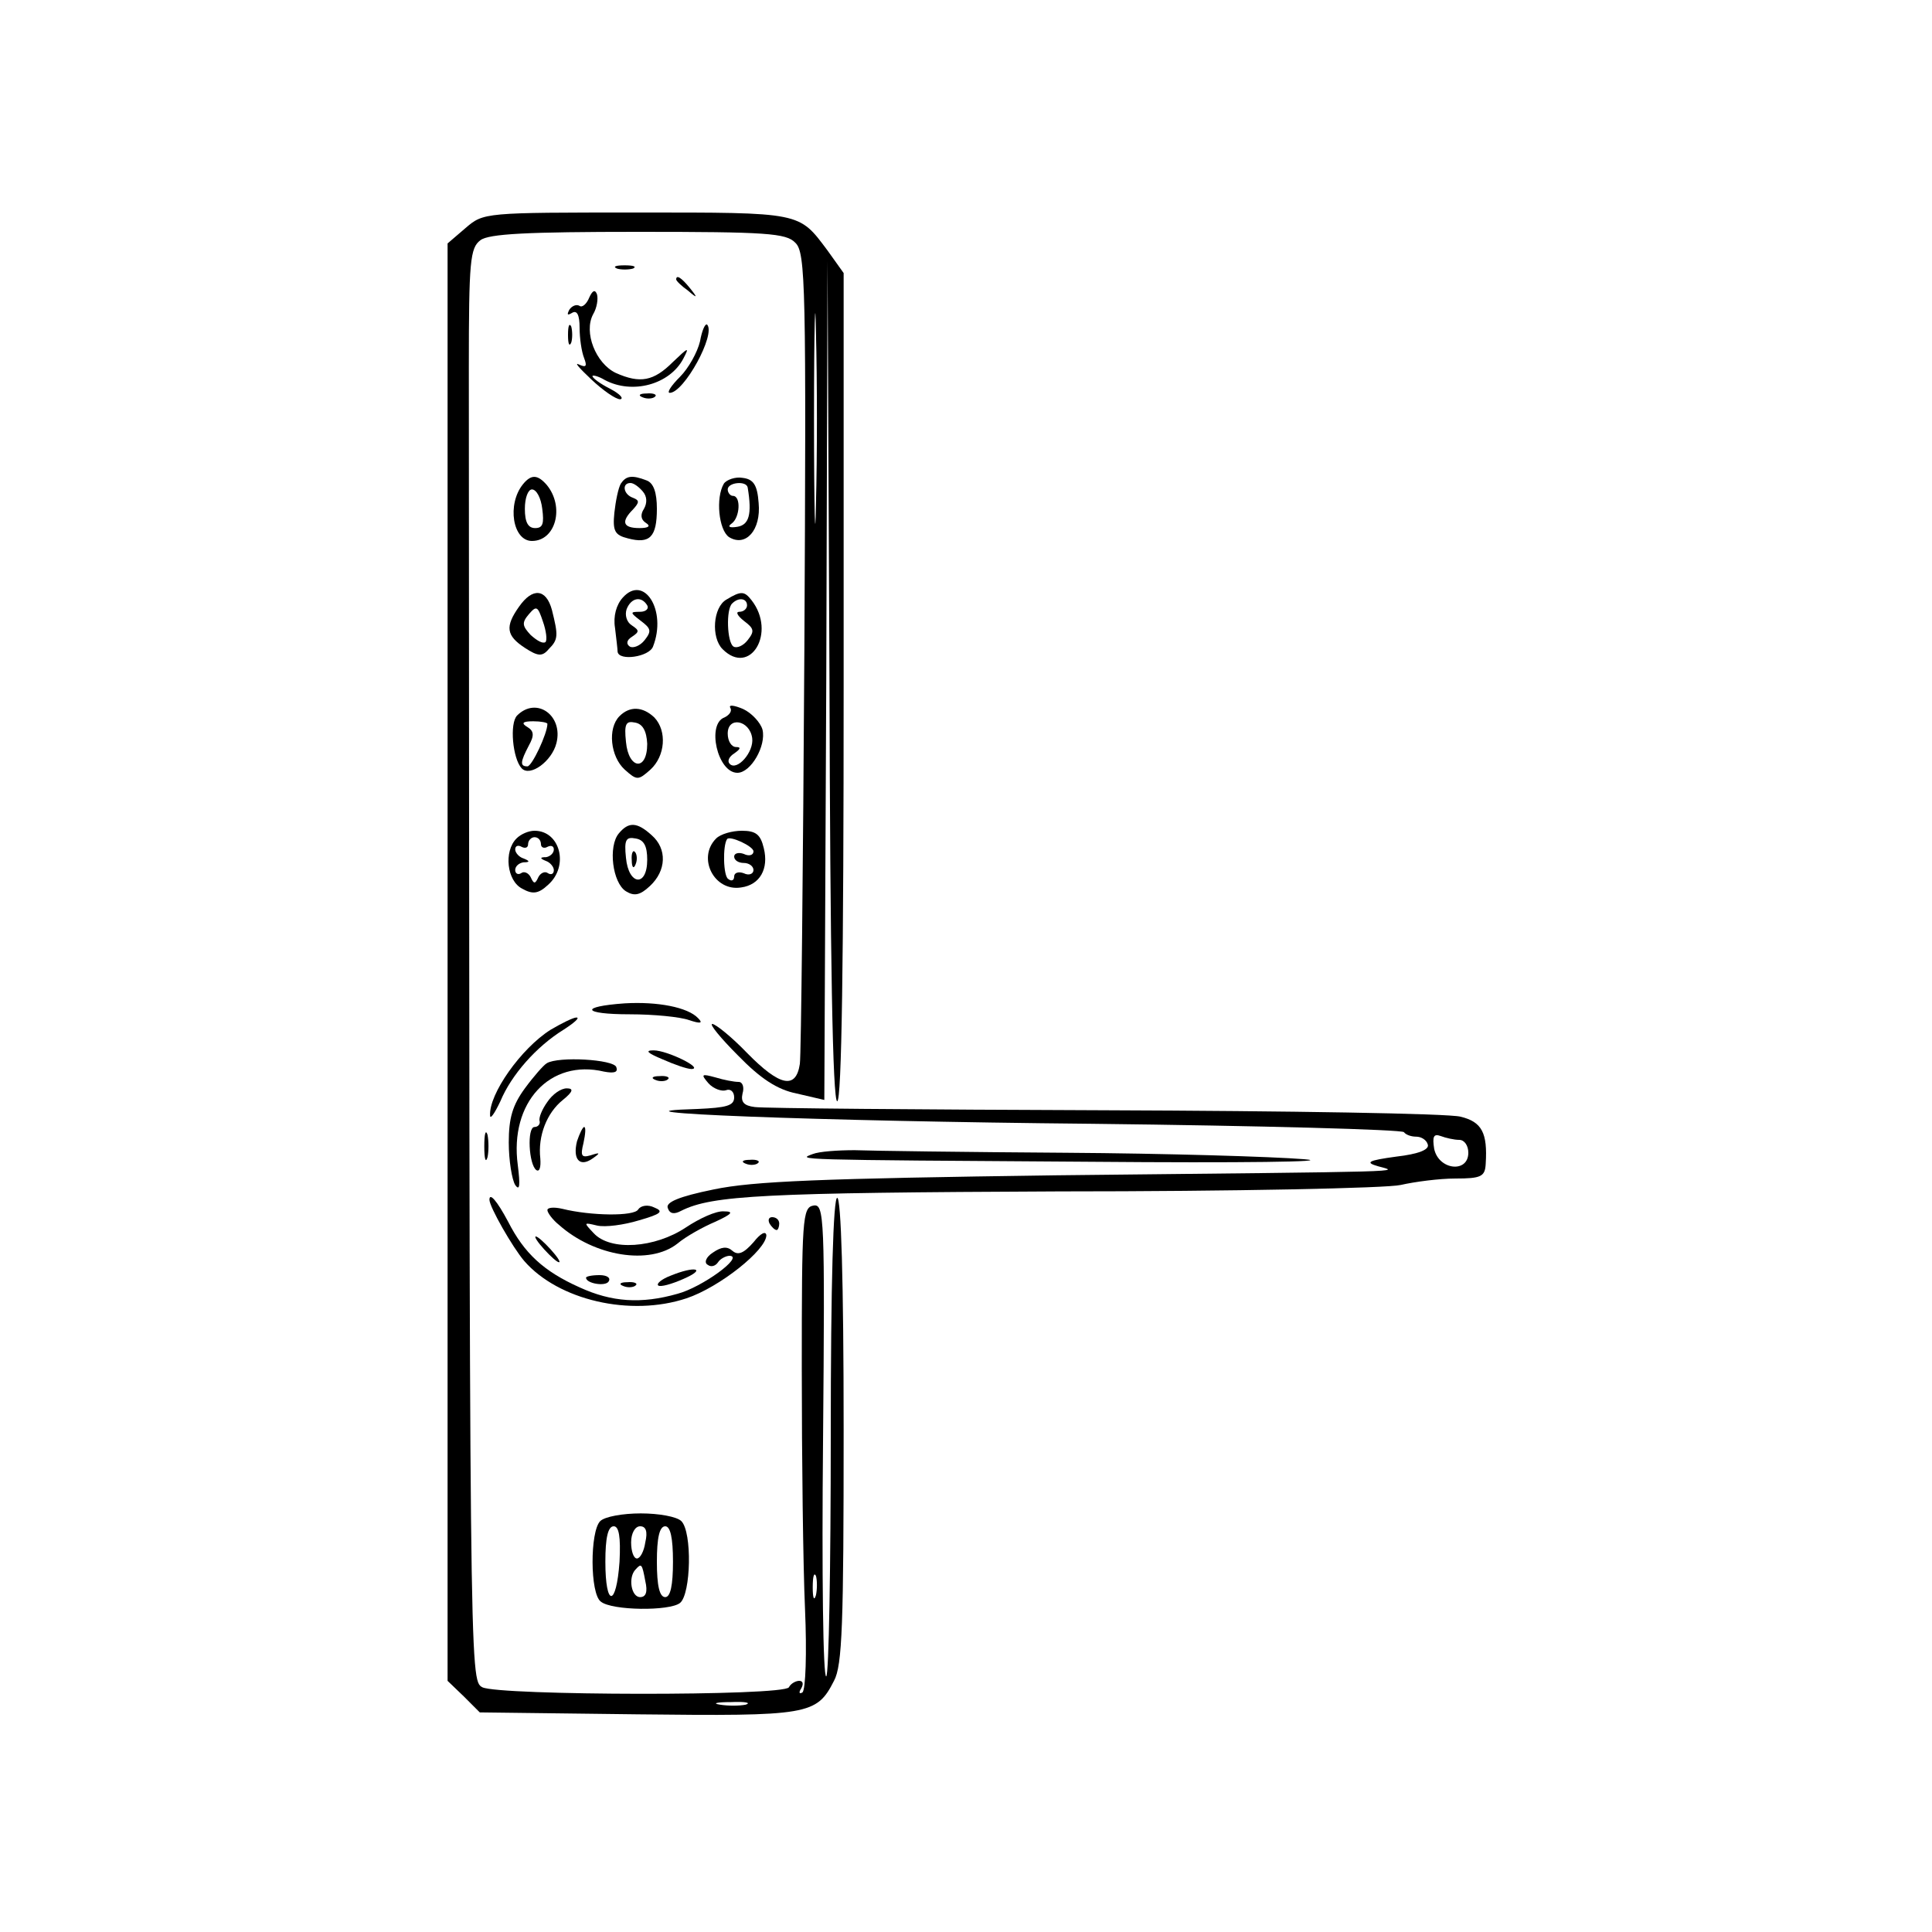 <?xml version="1.0" standalone="no"?>
<!DOCTYPE svg PUBLIC "-//W3C//DTD SVG 20010904//EN"
 "http://www.w3.org/TR/2001/REC-SVG-20010904/DTD/svg10.dtd">
<svg version="1.0" xmlns="http://www.w3.org/2000/svg"
 width="300pt" height="300pt" viewBox="0 0 300 300"
 preserveAspectRatio="xMidYMid meet">
<g transform="translate(0,300) scale(0.1,-0.1)"
fill="#000000" stroke="none">
<path d="M723 2646 l-28 -24 0 -1116 0 -1116 25 -24 25 -25 245 -3 c266 -3
278 -1 305 52 13 24 15 88 15 390 0 233 -4 360 -10 360 -6 0 -10 -130 -10
-369 0 -204 -3 -372 -7 -374 -5 -3 -7 161 -5 365 3 350 2 369 -15 366 -17 -3
-18 -21 -18 -253 0 -138 2 -306 5 -373 3 -69 1 -126 -4 -130 -5 -3 -6 0 -2 6
4 7 3 12 -3 12 -5 0 -13 -4 -16 -10 -8 -14 -450 -13 -476 0 -20 11 -20 11 -21
2049 0 166 2 186 18 198 13 10 73 13 245 13 199 0 230 -2 244 -17 16 -15 17
-67 14 -632 -2 -339 -5 -628 -7 -643 -6 -40 -31 -35 -82 17 -24 25 -49 45 -54
45 -5 0 13 -22 40 -49 35 -36 61 -53 91 -59 l43 -10 3 652 2 651 3 -652 c1
-427 5 -653 12 -653 7 0 10 221 10 643 l0 643 -25 35 c-45 60 -39 59 -296 59
-237 0 -238 0 -266 -24z m544 -428 c-1 -73 -3 -14 -3 132 0 146 2 205 3 133 2
-73 2 -193 0 -265z m0 -1695 c-3 -10 -5 -4 -5 12 0 17 2 24 5 18 2 -7 2 -21 0
-30z m-109 -170 c-10 -2 -28 -2 -40 0 -13 2 -5 4 17 4 22 1 32 -1 23 -4z"/>
<path d="M958 2583 c6 -2 18 -2 25 0 6 3 1 5 -13 5 -14 0 -19 -2 -12 -5z"/>
<path d="M1050 2566 c0 -2 8 -10 18 -17 15 -13 16 -12 3 4 -13 16 -21 21 -21
13z"/>
<path d="M915 2538 c-4 -10 -11 -16 -15 -13 -5 3 -12 0 -16 -6 -4 -8 -3 -9 4
-5 8 5 12 -3 12 -23 0 -16 3 -37 7 -47 5 -13 3 -15 -8 -10 -8 4 1 -6 19 -23
18 -17 38 -31 45 -31 6 1 0 8 -15 16 -16 8 -28 17 -28 20 0 2 9 0 19 -6 43
-23 101 -7 122 33 10 19 8 18 -16 -5 -30 -30 -51 -34 -89 -17 -31 15 -50 63
-35 91 6 10 8 24 6 31 -3 8 -7 6 -12 -5z"/>
<path d="M882 2480 c0 -14 2 -19 5 -12 2 6 2 18 0 25 -3 6 -5 1 -5 -13z"/>
<path d="M1087 2470 c-4 -17 -18 -42 -31 -55 -14 -14 -21 -25 -16 -25 22 0 72
91 58 106 -3 2 -8 -9 -11 -26z"/>
<path d="M998 2383 c7 -3 16 -2 19 1 4 3 -2 6 -13 5 -11 0 -14 -3 -6 -6z"/>
<path d="M812 2248 c-25 -31 -16 -88 14 -88 37 0 51 53 23 87 -14 16 -24 17
-37 1z m30 -38 c3 -23 1 -30 -11 -30 -11 0 -16 9 -16 30 0 17 5 30 11 30 7 0
14 -13 16 -30z"/>
<path d="M964 2249 c-4 -7 -8 -27 -10 -45 -3 -29 1 -35 21 -40 34 -9 45 2 45
46 0 25 -5 40 -16 44 -23 9 -32 7 -40 -5z m34 -12 c7 -8 7 -18 2 -27 -6 -9 -5
-17 3 -22 8 -5 4 -8 -10 -8 -26 0 -29 10 -10 29 10 11 10 14 0 18 -15 5 -18
23 -4 23 5 0 13 -6 19 -13z"/>
<path d="M1124 2249 c-13 -22 -8 -72 8 -83 26 -16 50 11 46 53 -2 28 -8 37
-25 39 -11 2 -25 -3 -29 -9z m37 -6 c7 -42 2 -58 -16 -61 -12 -2 -16 0 -9 5
13 9 15 43 2 43 -4 0 -8 5 -8 10 0 11 29 14 31 3z"/>
<path d="M967 2072 c-10 -11 -15 -29 -12 -47 2 -17 4 -33 4 -37 2 -15 49 -8
55 8 22 56 -14 113 -47 76z m38 -12 c3 -5 -2 -10 -11 -10 -16 0 -16 -1 1 -14
16 -12 17 -16 6 -30 -7 -9 -18 -13 -23 -10 -6 4 -5 10 3 15 12 8 12 10 0 18
-8 5 -11 16 -8 25 7 18 23 21 32 6z"/>
<path d="M806 2058 c-22 -31 -20 -45 9 -64 20 -13 27 -14 37 -2 15 15 15 21 5
61 -9 33 -30 35 -51 5z m41 -55 c-4 -3 -13 2 -23 11 -13 14 -14 19 -3 32 12
14 14 13 22 -11 5 -14 7 -29 4 -32z"/>
<path d="M1128 2069 c-21 -12 -24 -59 -6 -77 43 -43 84 26 45 76 -11 14 -16
15 -39 1z m32 -9 c0 -5 -5 -10 -12 -10 -6 0 -3 -6 7 -14 16 -12 17 -16 6 -30
-7 -9 -17 -13 -22 -10 -10 6 -12 58 -2 67 10 10 23 8 23 -3z"/>
<path d="M1134 1901 c3 -5 -1 -11 -9 -15 -28 -10 -11 -86 20 -86 21 0 45 42
39 67 -3 11 -17 26 -30 32 -14 6 -23 7 -20 2z m34 -47 c3 -22 -24 -52 -35 -40
-4 4 -1 11 7 16 10 7 11 10 3 10 -7 0 -13 9 -13 21 0 27 34 21 38 -7z"/>
<path d="M803 1889 c-12 -12 -7 -67 7 -82 13 -14 47 11 54 39 11 43 -31 73
-61 43z m47 -13 c0 -15 -24 -66 -31 -66 -12 0 -11 7 2 32 9 16 8 23 -2 29 -10
6 -8 9 9 9 12 0 22 -2 22 -4z"/>
<path d="M962 1888 c-19 -19 -14 -63 8 -83 19 -17 21 -17 40 0 23 21 26 60 6
81 -18 17 -38 18 -54 2z m43 -43 c0 -43 -29 -40 -33 3 -3 28 0 33 14 30 12 -2
18 -13 19 -33z"/>
<path d="M961 1706 c-17 -20 -10 -77 11 -90 13 -8 22 -6 37 8 26 24 27 58 3
79 -23 21 -36 21 -51 3z m44 -41 c0 -43 -29 -40 -33 3 -3 28 0 33 15 30 13 -2
18 -12 18 -33z"/>
<path d="M981 1664 c0 -11 3 -14 6 -6 3 7 2 16 -1 19 -3 4 -6 -2 -5 -13z"/>
<path d="M802 1698 c-20 -20 -15 -66 9 -78 16 -9 25 -8 40 6 33 29 19 84 -21
84 -9 0 -21 -5 -28 -12z m38 -9 c0 -5 5 -7 10 -4 6 3 10 1 10 -4 0 -6 -6 -11
-12 -12 -10 0 -10 -2 0 -6 6 -2 12 -9 12 -14 0 -6 -4 -8 -9 -5 -5 4 -12 0 -15
-6 -5 -11 -7 -11 -12 0 -3 6 -10 10 -15 6 -5 -3 -9 0 -9 5 0 6 6 11 13 12 10
0 10 2 0 6 -7 2 -13 9 -13 14 0 6 5 7 10 4 6 -3 10 -1 10 4 0 6 5 11 10 11 6
0 10 -5 10 -11z"/>
<path d="M1112 1698 c-30 -30 -3 -83 39 -76 29 4 43 29 35 61 -5 21 -12 27
-34 27 -15 0 -33 -5 -40 -12z m58 -20 c0 -6 -7 -8 -15 -4 -8 3 -15 1 -15 -4 0
-6 7 -10 15 -10 8 0 15 -5 15 -11 0 -6 -7 -9 -15 -5 -8 3 -15 1 -15 -5 0 -6
-4 -8 -9 -4 -8 4 -9 52 -2 62 4 6 41 -11 41 -19z"/>
<path d="M970 1442 c-71 -5 -66 -17 8 -17 37 0 78 -4 92 -9 18 -6 22 -5 14 3
-16 17 -63 26 -114 23z"/>
<path d="M855 1401 c-46 -29 -96 -100 -94 -133 0 -7 7 3 16 22 17 41 56 85 98
111 17 11 26 19 20 19 -5 0 -23 -9 -40 -19z"/>
<path d="M1029 1355 c18 -8 38 -15 45 -15 19 1 -38 29 -59 29 -14 0 -10 -4 14
-14z"/>
<path d="M849 1349 c-5 -3 -20 -20 -34 -39 -19 -26 -25 -46 -25 -84 0 -28 5
-58 10 -66 7 -10 8 -1 4 31 -13 97 50 165 134 145 16 -3 22 -1 19 7 -4 12 -90
17 -108 6z"/>
<path d="M1018 1323 c7 -3 16 -2 19 1 4 3 -2 6 -13 5 -11 0 -14 -3 -6 -6z"/>
<path d="M1100 1318 c8 -9 21 -13 27 -11 7 3 13 -2 13 -11 0 -13 -12 -16 -57
-18 -172 -5 184 -19 612 -23 263 -3 482 -9 485 -13 3 -4 11 -7 19 -7 8 0 16
-5 18 -12 3 -8 -14 -15 -49 -19 -44 -6 -49 -9 -28 -15 32 -9 66 -8 -500 -14
-365 -5 -470 -9 -532 -22 -54 -11 -75 -20 -71 -29 3 -9 10 -10 21 -4 48 24
128 28 587 30 270 0 509 5 530 10 22 5 60 10 85 10 40 0 46 3 47 23 3 48 -6
65 -39 73 -18 5 -267 9 -553 10 -286 1 -530 3 -543 5 -17 2 -22 8 -19 21 3 10
0 18 -6 18 -7 0 -23 3 -36 7 -22 6 -23 5 -11 -9z m1166 -88 c8 0 14 -9 14 -20
0 -32 -46 -27 -53 6 -3 19 -1 24 10 20 8 -3 21 -6 29 -6z"/>
<path d="M850 1289 c-8 -11 -14 -25 -12 -30 1 -5 -3 -9 -8 -9 -12 0 -9 -59 3
-67 5 -3 7 5 6 18 -4 35 10 71 35 91 16 13 17 18 6 18 -9 0 -22 -9 -30 -21z"/>
<path d="M752 1220 c0 -19 2 -27 5 -17 2 9 2 25 0 35 -3 9 -5 1 -5 -18z"/>
<path d="M896 1228 c-7 -28 4 -41 24 -27 13 9 12 10 -3 5 -14 -4 -16 -1 -11
19 3 14 4 25 1 25 -2 0 -7 -10 -11 -22z"/>
<path d="M1262 1208 c-24 -9 -35 -9 433 -12 231 -2 380 0 330 4 -49 4 -216 9
-370 10 -154 1 -302 3 -328 4 -26 0 -55 -2 -65 -6z"/>
<path d="M1158 1193 c7 -3 16 -2 19 1 4 3 -2 6 -13 5 -11 0 -14 -3 -6 -6z"/>
<path d="M760 1137 c0 -11 36 -74 54 -95 53 -61 165 -87 252 -58 51 17 124 75
124 98 -1 7 -9 3 -20 -11 -15 -17 -24 -21 -33 -13 -8 7 -17 6 -30 -3 -11 -7
-14 -16 -8 -19 5 -4 12 -2 16 4 3 5 12 10 18 10 23 -1 -43 -49 -81 -59 -56
-16 -102 -13 -152 10 -56 25 -86 53 -111 102 -17 32 -29 46 -29 34z"/>
<path d="M850 1121 c0 -4 8 -15 18 -23 55 -49 141 -63 184 -29 13 11 40 26 59
34 26 12 29 16 13 16 -12 1 -38 -11 -59 -25 -48 -32 -117 -37 -143 -9 -16 17
-16 17 5 12 13 -3 42 1 65 8 35 10 39 14 24 20 -10 5 -21 3 -25 -3 -6 -11 -74
-10 -118 1 -13 3 -23 2 -23 -2z"/>
<path d="M1195 1100 c3 -5 8 -10 11 -10 2 0 4 5 4 10 0 6 -5 10 -11 10 -5 0
-7 -4 -4 -10z"/>
<path d="M845 1060 c10 -11 20 -20 23 -20 3 0 -3 9 -13 20 -10 11 -20 20 -23
20 -3 0 3 -9 13 -20z"/>
<path d="M1041 1019 c-13 -5 -22 -12 -19 -15 3 -3 21 2 39 10 37 16 19 21 -20
5z"/>
<path d="M910 1016 c0 -9 30 -14 35 -6 4 6 -3 10 -14 10 -12 0 -21 -2 -21 -4z"/>
<path d="M968 1003 c7 -3 16 -2 19 1 4 3 -2 6 -13 5 -11 0 -14 -3 -6 -6z"/>
<path d="M932 638 c-16 -16 -16 -113 1 -125 17 -14 107 -15 123 -2 17 14 19
110 2 127 -7 7 -35 12 -63 12 -28 0 -56 -5 -63 -12z m30 -63 c-5 -71 -22 -71
-22 0 0 37 4 55 13 55 8 0 11 -16 9 -55z m40 30 c-2 -14 -8 -25 -13 -25 -5 0
-9 11 -9 25 0 14 6 25 14 25 9 0 12 -8 8 -25z m43 -30 c0 -37 -4 -55 -12 -55
-9 0 -13 18 -13 55 0 37 4 55 13 55 8 0 12 -18 12 -55z m-43 -30 c4 -17 1 -25
-8 -25 -14 0 -19 31 -7 43 9 10 10 9 15 -18z"/>
</g>
</svg>
